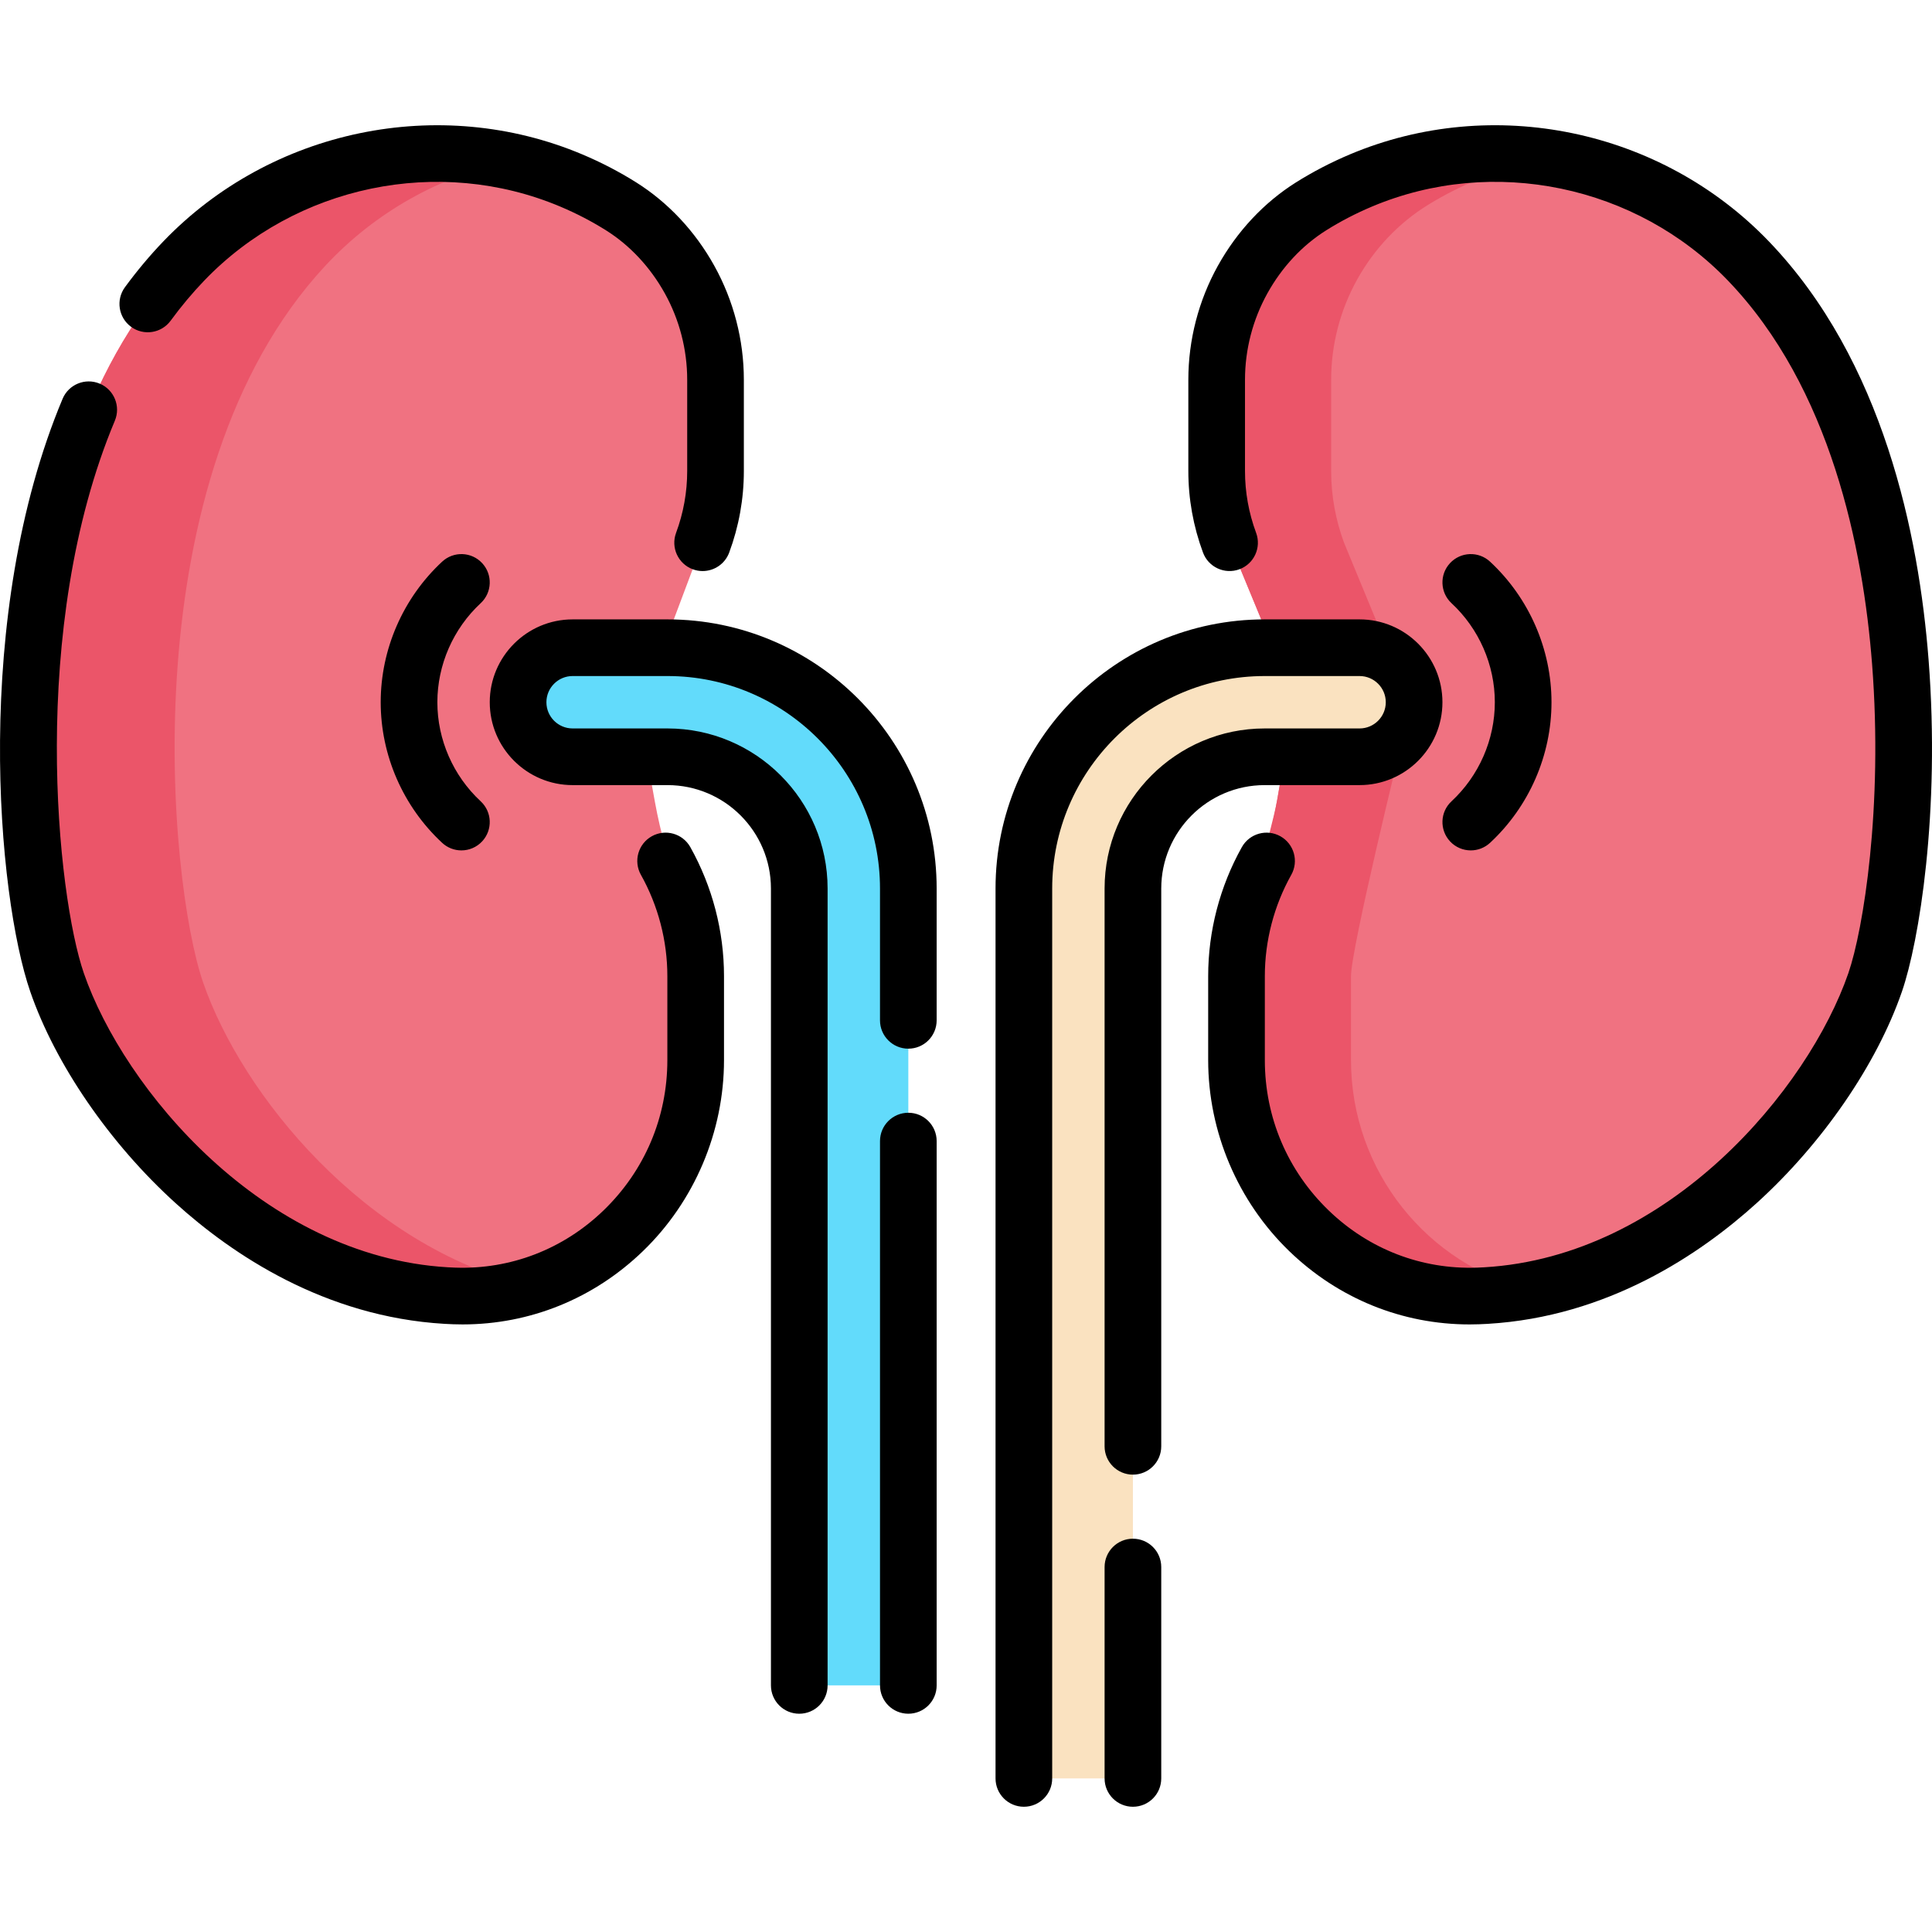 <svg id="Capa_1" enable-background="new 0 0 511.508 511.508" height="512" viewBox="0 0 511.508 511.508" width="512" xmlns="http://www.w3.org/2000/svg"><g><g><path d="m173.398 212.34c1.479 8.159 3.752 16.149 6.702 23.898 2.688 7.06 4.086 14.579 4.086 22.2v22.231c0 35.07-28.879 63.679-63.927 62.44-.705-.025-1.417-.059-2.137-.101-51.811-3.048-91.431-49.373-103.013-82.898-9.243-26.753-19.501-133.862 32.28-189.667 26.279-28.321 67.615-37.668 103.311-22.887 4.341 1.798 8.723 3.985 13.038 6.642 7.873 4.848 14.315 11.709 18.809 19.789l.004.007c4.516 8.12 6.887 17.258 6.887 26.55v24.16c0 6.523-1.176 12.946-3.414 18.983l-14.799 39.384v17.288z" fill="#f07281"/><path d="m53.774 260.111c-9.242-26.754-19.501-133.863 32.28-189.668 13.334-14.37 30.547-23.844 48.931-27.771-31.578-6.795-65.102 3.529-87.597 27.771-51.781 55.805-41.523 162.914-32.28 189.668 11.581 33.525 51.202 79.85 103.013 82.898.72.042 1.432.076 2.137.101 6.933.245 13.618-.694 19.893-2.604-43.553-10.584-76.07-50.558-86.377-80.395z" fill="#eb5569"/><g><path d="m240.485 440.968v-205.72c0-35.214-28.547-63.76-63.76-63.76h-24.713c-7.773 0-14.462 5.974-14.828 13.738-.39 8.29 6.216 15.134 14.42 15.134h25.121c19.268 0 34.888 15.62 34.888 34.888v205.72c0 2.9 2.351 5.251 5.251 5.251h18.371c2.899 0 5.25-2.351 5.25-5.251z" fill="#62dbfb"/></g><path d="m338.139 211.784c-1.495 8.608-3.956 17.001-6.959 25.205-2.505 6.841-3.806 14.098-3.806 21.45v22.231c0 35.07 28.879 63.679 63.927 62.44.705-.025 1.417-.059 2.137-.101 51.811-3.048 91.431-49.373 103.013-82.898 9.242-26.754 19.501-133.863-32.28-189.668-26.279-28.321-67.615-37.668-103.311-22.886-4.341 1.798-8.723 3.985-13.038 6.642-7.873 4.848-14.315 11.709-18.809 19.789l-.004.007c-4.516 8.12-6.887 17.258-6.887 26.55v24.16c0 6.523 1.176 12.946 3.414 18.983l15.235 36.909v16.034z" fill="#f07281"/><path d="m357.684 280.676v-22.23c0-7.352 13.396-61.808 13.396-61.808v-16.034l-15.235-36.909c-2.238-6.037-3.414-12.46-3.414-18.983v-24.16c0-9.292 2.37-18.43 6.887-26.55l.004-.007c4.494-8.08 10.936-14.942 18.809-19.789 4.316-2.657 8.697-4.845 13.038-6.643 6.478-2.683 13.143-4.56 19.869-5.684-16.598-2.757-33.969-1.036-50.179 5.677-4.341 1.798-8.723 3.985-13.038 6.642-7.873 4.848-14.315 11.709-18.809 19.789l-.004.007c-4.516 8.12-6.887 17.258-6.887 26.55v24.16c0 6.523 1.176 12.946 3.414 18.983l15.235 36.909v16.034l-2.631 15.153c-1.495 8.608-10.765 39.303-10.765 46.655v22.231c0 35.07 28.879 63.679 63.927 62.44.705-.025 1.417-.058 2.137-.101 4.066-.239 8.056-.746 11.964-1.491-27.316-6.462-47.718-31.366-47.718-60.841z" fill="#eb5569"/><g><path d="m299.946 465.599v-230.351c0-19.268 15.62-34.888 34.888-34.888h24.713c7.773 0 14.462-5.974 14.828-13.738.39-8.29-6.216-15.134-14.42-15.134h-25.121c-35.214 0-63.76 28.546-63.76 63.76v230.351c0 2.9 2.351 5.251 5.251 5.251h18.371c2.899-.001 5.25-2.351 5.25-5.251z" fill="#fae2c0"/></g></g><g><path d="m34.692 86.518c3.339 2.449 8.033 1.729 10.484-1.612 2.792-3.808 5.787-7.381 8.899-10.621 24.254-25.248 62.13-33.121 94.25-19.593 4.257 1.793 8.343 3.915 12.146 6.307 6.316 3.974 11.683 9.725 15.538 16.662 3.879 6.982 5.93 14.896 5.93 22.884v24.16c0 5.593-.991 11.102-2.946 16.376-1.44 3.884.542 8.199 4.425 9.639.86.318 1.74.47 2.606.47 3.047 0 5.912-1.871 7.033-4.896 2.576-6.947 3.881-14.211 3.881-21.589v-24.16c0-10.531-2.703-20.963-7.834-30.199-5.06-9.107-12.199-16.729-20.646-22.044-4.49-2.824-9.305-5.325-14.31-7.434-37.802-15.923-82.364-6.669-110.89 23.026-3.57 3.716-6.994 7.801-10.177 12.141-2.45 3.34-1.729 8.033 1.611 10.483z"/><path d="m172.565 221.403c-3.615 2.022-4.906 6.592-2.883 10.207 4.582 8.189 7.003 17.466 7.003 26.828v22.231c0 15.146-6 29.278-16.895 39.795-10.659 10.287-24.613 15.656-39.263 15.149-.65-.023-1.307-.054-1.966-.093-48.909-2.877-85.794-47.262-96.364-77.859-7.062-20.443-14.73-91.57 8.209-146.277 1.602-3.82-.196-8.215-4.017-9.817-3.818-1.599-8.215.197-9.816 4.017-24.027 57.303-17.291 131.68-8.553 156.976 6.653 19.259 21.036 40.188 38.473 55.986 14.95 13.544 39.435 30.081 71.191 31.949.776.045 1.543.081 2.309.108.831.029 1.656.044 2.483.044 17.853-.001 34.722-6.833 47.732-19.392 13.649-13.175 21.477-31.613 21.477-50.587v-22.231c0-11.921-3.082-23.73-8.913-34.152-2.022-3.613-6.592-4.905-10.207-2.882z"/><path d="m240.486 294.608c-4.142 0-7.5 3.357-7.5 7.5v144.11c0 4.143 3.358 7.5 7.5 7.5s7.5-3.357 7.5-7.5v-144.11c0-4.142-3.358-7.5-7.5-7.5z"/><path d="m176.724 163.987h-25.121c-12.096 0-21.937 9.841-21.937 21.937s9.841 21.937 21.937 21.937h25.121c15.102 0 27.388 12.286 27.388 27.388v210.971c0 4.143 3.358 7.5 7.5 7.5s7.5-3.357 7.5-7.5v-210.972c0-23.373-19.015-42.388-42.388-42.388h-25.121c-3.825 0-6.937-3.111-6.937-6.937s3.112-6.937 6.937-6.937h25.121c31.022 0 56.261 25.238 56.261 56.261v34.897c0 4.143 3.358 7.5 7.5 7.5s7.5-3.357 7.5-7.5v-34.897c.001-39.292-31.967-71.26-71.261-71.26z"/><path d="m127.266 159.695c3.035-2.818 3.21-7.563.392-10.599s-7.563-3.212-10.6-.392c-10.336 9.599-16.264 23.165-16.264 37.219s5.928 27.62 16.264 37.219c1.444 1.342 3.275 2.005 5.102 2.005 2.013 0 4.02-.806 5.498-2.396 2.819-3.035 2.644-7.78-.392-10.599-7.291-6.771-11.472-16.331-11.472-26.229s4.182-19.456 11.472-26.228z"/><path d="m510.603 174.684c-2.565-33.123-11.987-79.232-42.302-110.79-28.526-29.696-73.088-38.949-110.89-23.026-5.005 2.108-9.819 4.609-14.311 7.434-8.447 5.314-15.586 12.937-20.663 22.074-5.114 9.206-7.817 19.638-7.817 30.169v24.16c0 7.378 1.306 14.642 3.881 21.589 1.44 3.884 5.755 5.864 9.639 4.426 3.884-1.439 5.865-5.755 4.425-9.639-1.955-5.274-2.946-10.783-2.946-16.376v-24.16c0-7.988 2.05-15.901 5.947-22.914 3.837-6.907 9.204-12.658 15.52-16.632 3.803-2.392 7.89-4.514 12.147-6.307 32.119-13.53 69.995-5.656 94.249 19.593 27.238 28.355 35.788 70.879 38.164 101.558 2.932 37.862-2.3 70.279-6.286 81.819-10.57 30.598-47.455 74.982-96.361 77.859-.66.038-1.313.07-1.965.093-14.667.508-28.609-4.861-39.267-15.149-10.895-10.517-16.895-24.649-16.895-39.796v-22.23c0-9.362 2.422-18.639 7.003-26.828 2.022-3.615.731-8.185-2.884-10.207-3.616-2.023-8.186-.732-10.207 2.883-5.831 10.422-8.913 22.231-8.913 34.152v22.23c0 18.975 7.828 37.413 21.477 50.588 13.013 12.561 29.877 19.393 47.728 19.392.824 0 1.653-.015 2.481-.044.764-.026 1.536-.063 2.318-.108 31.753-1.868 56.238-18.405 71.188-31.949 17.438-15.798 31.82-36.728 38.473-55.986 4.558-13.184 10.197-47.466 7.067-87.878z"/><path d="m359.955 207.86c12.096 0 21.937-9.841 21.937-21.937s-9.841-21.937-21.937-21.937h-25.121c-39.293 0-71.261 31.968-71.261 71.261v235.602c0 4.143 3.358 7.5 7.5 7.5s7.5-3.357 7.5-7.5v-235.601c0-31.022 25.239-56.261 56.261-56.261h25.121c3.825 0 6.937 3.111 6.937 6.937s-3.112 6.937-6.937 6.937h-25.121c-23.373 0-42.388 19.015-42.388 42.388v147.67c0 4.143 3.358 7.5 7.5 7.5s7.5-3.357 7.5-7.5v-147.67c0-15.102 12.286-27.388 27.388-27.388h25.121z"/><path d="m299.947 407.38c-4.142 0-7.5 3.357-7.5 7.5v55.97c0 4.143 3.358 7.5 7.5 7.5s7.5-3.357 7.5-7.5v-55.97c0-4.143-3.358-7.5-7.5-7.5z"/><path d="m384.293 212.152c-3.035 2.818-3.21 7.563-.392 10.599 1.478 1.592 3.485 2.396 5.498 2.396 1.826 0 3.658-.663 5.102-2.005 10.336-9.599 16.264-23.165 16.264-37.219s-5.928-27.62-16.264-37.219c-3.035-2.819-7.781-2.643-10.6.392s-2.644 7.78.392 10.599c7.291 6.771 11.472 16.331 11.472 26.229s-4.182 19.457-11.472 26.228z"/></g></g></svg>